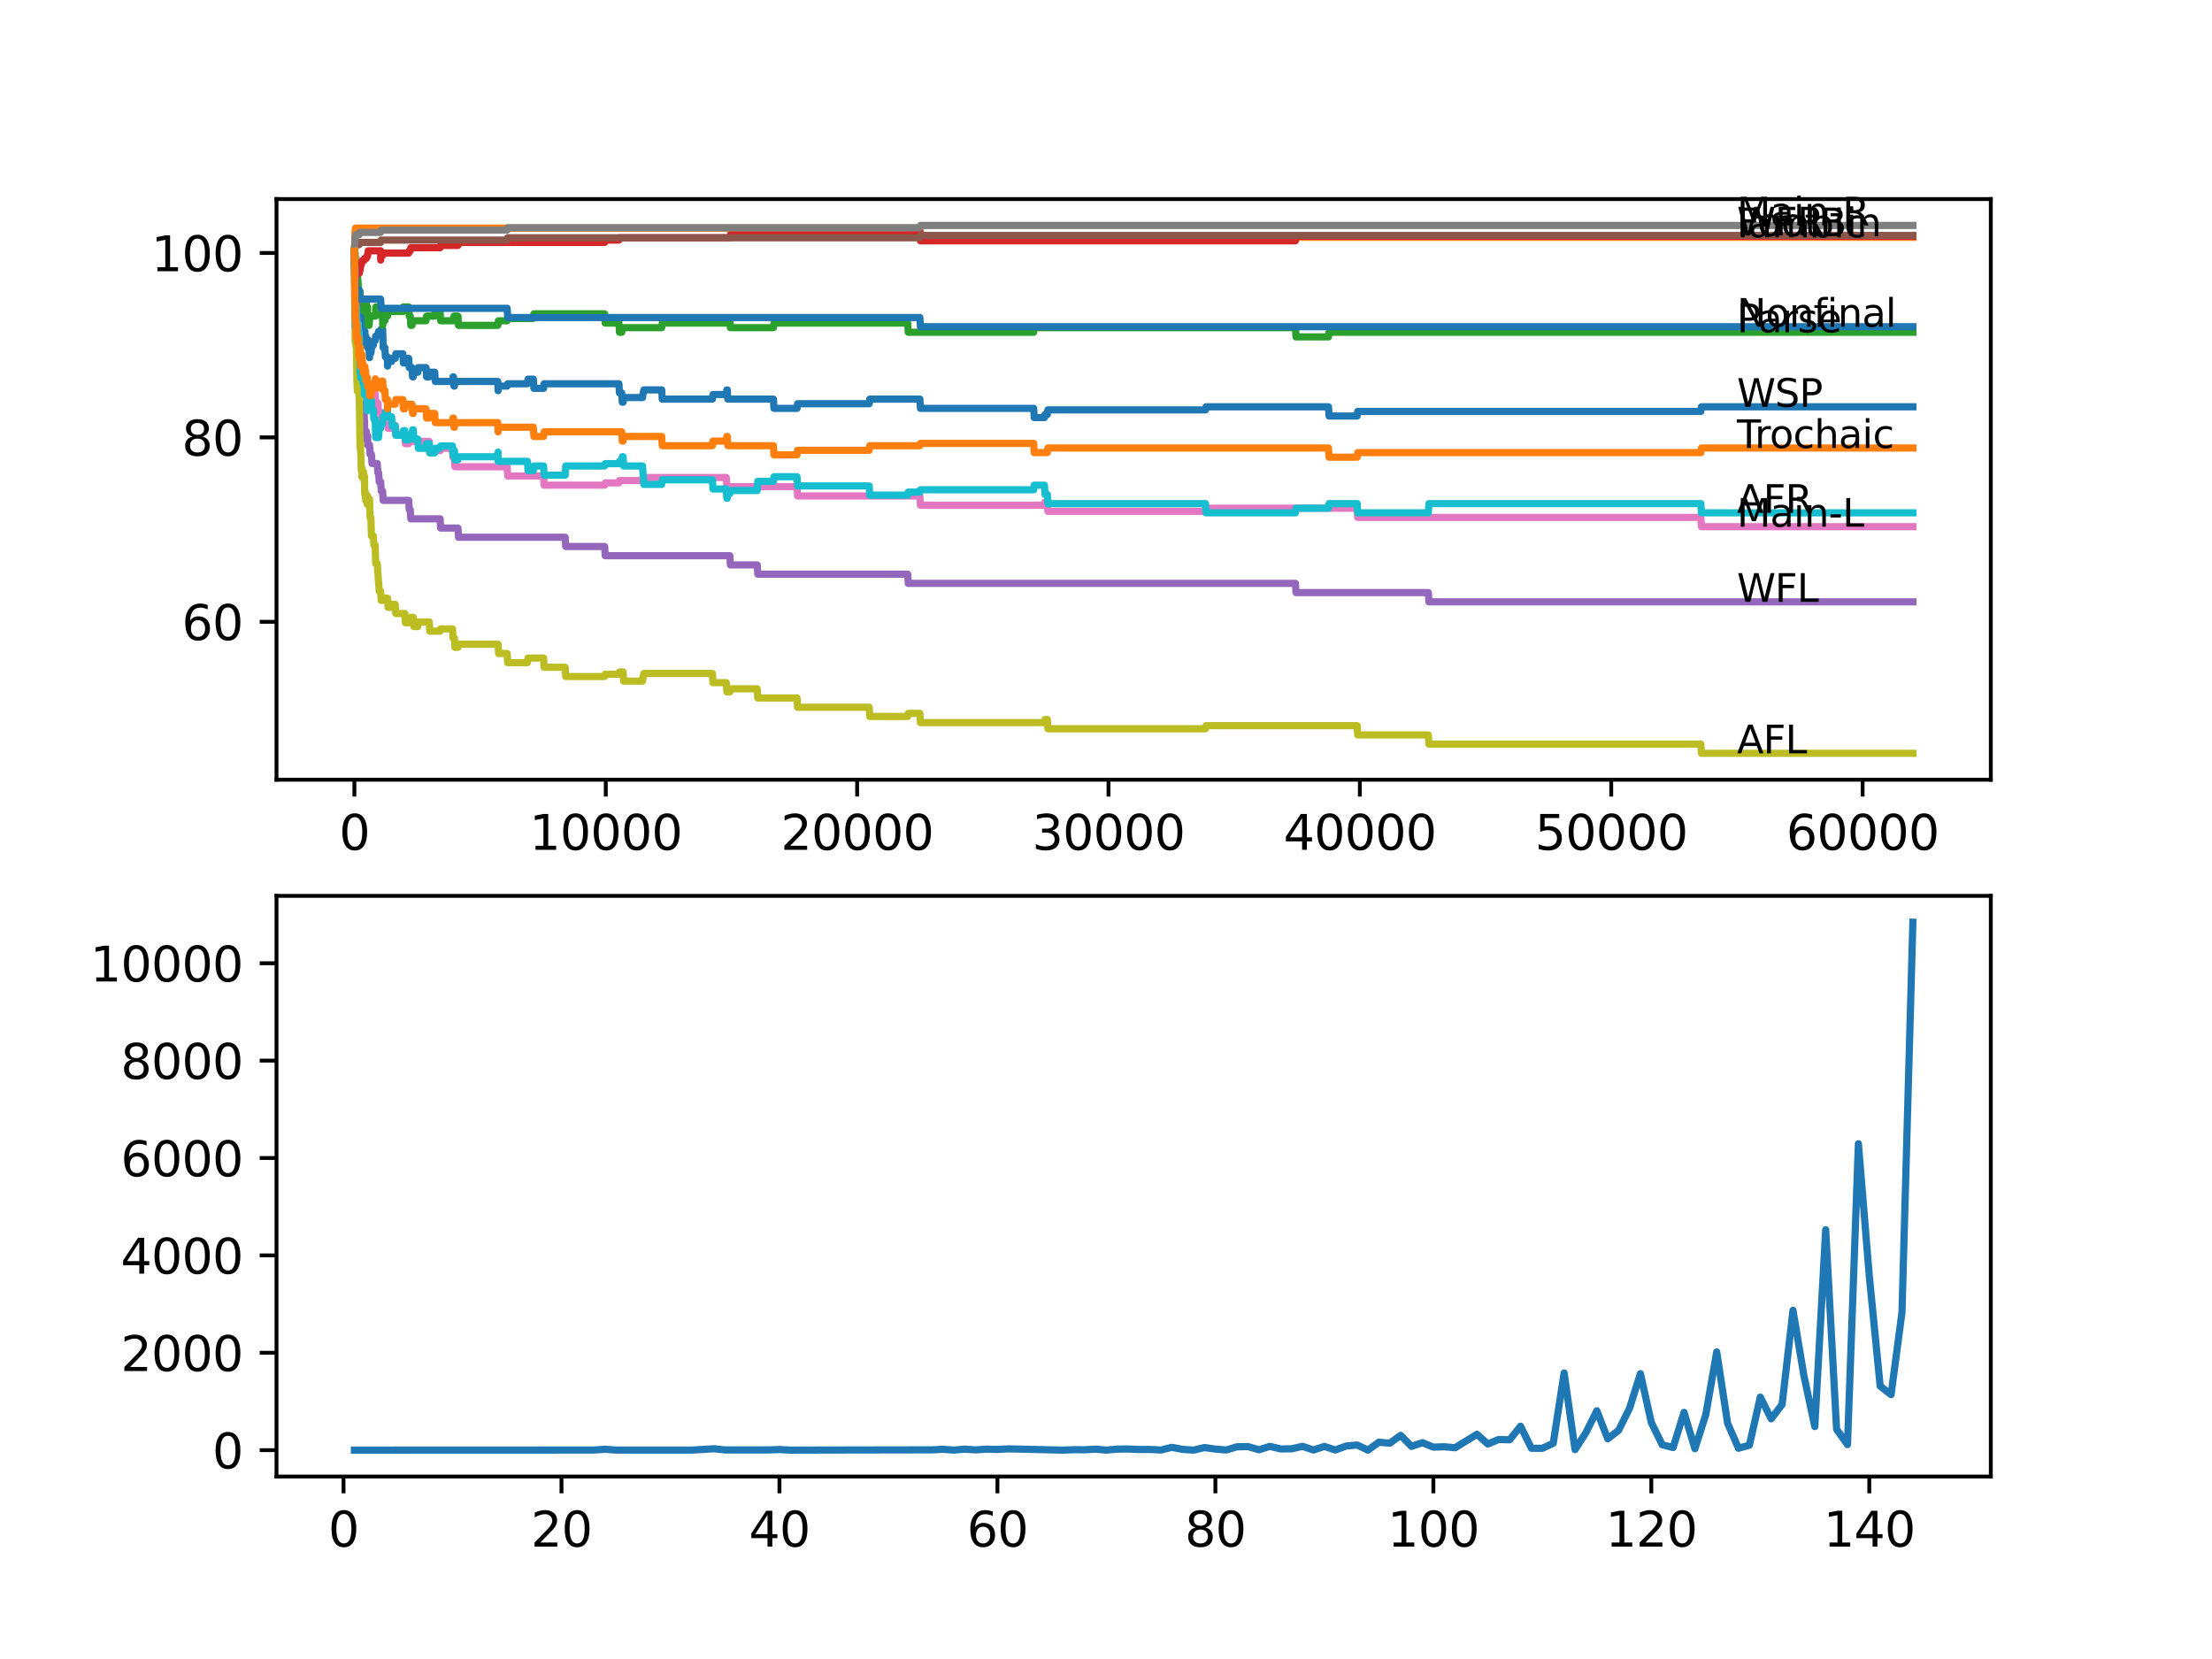 <?xml version="1.0" encoding="utf-8" standalone="no"?>
<!DOCTYPE svg PUBLIC "-//W3C//DTD SVG 1.1//EN"
  "http://www.w3.org/Graphics/SVG/1.1/DTD/svg11.dtd">
<svg xmlns:xlink="http://www.w3.org/1999/xlink" width="460.8pt" height="345.6pt" viewBox="0 0 460.8 345.6" xmlns="http://www.w3.org/2000/svg" version="1.1">
 <defs>
  <style type="text/css">*{stroke-linejoin: round; stroke-linecap: butt}</style>
 </defs>
 <g id="figure_1">
  <g id="patch_1">
   <path d="M 0 345.6 
L 460.8 345.6 
L 460.8 0 
L 0 0 
z
" style="fill: #ffffff"/>
  </g>
  <g id="axes_1">
   <g id="patch_2">
    <path d="M 57.6 162.432 
L 414.72 162.432 
L 414.72 41.472 
L 57.6 41.472 
z
" style="fill: #ffffff"/>
   </g>
   <g id="matplotlib.axis_1">
    <g id="xtick_1">
     <g id="line2d_1">
      <defs>
       <path id="md3803e19c6" d="M 0 0 
L 0 3.5 
" style="stroke: #000000; stroke-width: 0.8"/>
      </defs>
      <g>
       <use xlink:href="#md3803e19c6" x="73.827" y="162.432" style="stroke: #000000; stroke-width: 0.8"/>
      </g>
     </g>
     <g id="text_1">
      <!-- 0 -->
      <g transform="translate(70.646 177.03)scale(0.1 -0.1)">
       <defs>
        <path id="DejaVuSans-30" d="M 2034 4250 
Q 1547 4250 1301 3770 
Q 1056 3291 1056 2328 
Q 1056 1369 1301 889 
Q 1547 409 2034 409 
Q 2525 409 2770 889 
Q 3016 1369 3016 2328 
Q 3016 3291 2770 3770 
Q 2525 4250 2034 4250 
z
M 2034 4750 
Q 2819 4750 3233 4129 
Q 3647 3509 3647 2328 
Q 3647 1150 3233 529 
Q 2819 -91 2034 -91 
Q 1250 -91 836 529 
Q 422 1150 422 2328 
Q 422 3509 836 4129 
Q 1250 4750 2034 4750 
z
" transform="scale(0.016)"/>
       </defs>
       <use xlink:href="#DejaVuSans-30"/>
      </g>
     </g>
    </g>
    <g id="xtick_2">
     <g id="line2d_2">
      <g>
       <use xlink:href="#md3803e19c6" x="126.192" y="162.432" style="stroke: #000000; stroke-width: 0.8"/>
      </g>
     </g>
     <g id="text_2">
      <!-- 10000 -->
      <g transform="translate(110.286 177.03)scale(0.1 -0.1)">
       <defs>
        <path id="DejaVuSans-31" d="M 794 531 
L 1825 531 
L 1825 4091 
L 703 3866 
L 703 4441 
L 1819 4666 
L 2450 4666 
L 2450 531 
L 3481 531 
L 3481 0 
L 794 0 
L 794 531 
z
" transform="scale(0.016)"/>
       </defs>
       <use xlink:href="#DejaVuSans-31"/>
       <use xlink:href="#DejaVuSans-30" x="63.623"/>
       <use xlink:href="#DejaVuSans-30" x="127.246"/>
       <use xlink:href="#DejaVuSans-30" x="190.869"/>
       <use xlink:href="#DejaVuSans-30" x="254.492"/>
      </g>
     </g>
    </g>
    <g id="xtick_3">
     <g id="line2d_3">
      <g>
       <use xlink:href="#md3803e19c6" x="178.556" y="162.432" style="stroke: #000000; stroke-width: 0.8"/>
      </g>
     </g>
     <g id="text_3">
      <!-- 20000 -->
      <g transform="translate(162.65 177.03)scale(0.1 -0.1)">
       <defs>
        <path id="DejaVuSans-32" d="M 1228 531 
L 3431 531 
L 3431 0 
L 469 0 
L 469 531 
Q 828 903 1448 1529 
Q 2069 2156 2228 2338 
Q 2531 2678 2651 2914 
Q 2772 3150 2772 3378 
Q 2772 3750 2511 3984 
Q 2250 4219 1831 4219 
Q 1534 4219 1204 4116 
Q 875 4013 500 3803 
L 500 4441 
Q 881 4594 1212 4672 
Q 1544 4750 1819 4750 
Q 2544 4750 2975 4387 
Q 3406 4025 3406 3419 
Q 3406 3131 3298 2873 
Q 3191 2616 2906 2266 
Q 2828 2175 2409 1742 
Q 1991 1309 1228 531 
z
" transform="scale(0.016)"/>
       </defs>
       <use xlink:href="#DejaVuSans-32"/>
       <use xlink:href="#DejaVuSans-30" x="63.623"/>
       <use xlink:href="#DejaVuSans-30" x="127.246"/>
       <use xlink:href="#DejaVuSans-30" x="190.869"/>
       <use xlink:href="#DejaVuSans-30" x="254.492"/>
      </g>
     </g>
    </g>
    <g id="xtick_4">
     <g id="line2d_4">
      <g>
       <use xlink:href="#md3803e19c6" x="230.921" y="162.432" style="stroke: #000000; stroke-width: 0.8"/>
      </g>
     </g>
     <g id="text_4">
      <!-- 30000 -->
      <g transform="translate(215.015 177.03)scale(0.1 -0.1)">
       <defs>
        <path id="DejaVuSans-33" d="M 2597 2516 
Q 3050 2419 3304 2112 
Q 3559 1806 3559 1356 
Q 3559 666 3084 287 
Q 2609 -91 1734 -91 
Q 1441 -91 1130 -33 
Q 819 25 488 141 
L 488 750 
Q 750 597 1062 519 
Q 1375 441 1716 441 
Q 2309 441 2620 675 
Q 2931 909 2931 1356 
Q 2931 1769 2642 2001 
Q 2353 2234 1838 2234 
L 1294 2234 
L 1294 2753 
L 1863 2753 
Q 2328 2753 2575 2939 
Q 2822 3125 2822 3475 
Q 2822 3834 2567 4026 
Q 2313 4219 1838 4219 
Q 1578 4219 1281 4162 
Q 984 4106 628 3988 
L 628 4550 
Q 988 4650 1302 4700 
Q 1616 4750 1894 4750 
Q 2613 4750 3031 4423 
Q 3450 4097 3450 3541 
Q 3450 3153 3228 2886 
Q 3006 2619 2597 2516 
z
" transform="scale(0.016)"/>
       </defs>
       <use xlink:href="#DejaVuSans-33"/>
       <use xlink:href="#DejaVuSans-30" x="63.623"/>
       <use xlink:href="#DejaVuSans-30" x="127.246"/>
       <use xlink:href="#DejaVuSans-30" x="190.869"/>
       <use xlink:href="#DejaVuSans-30" x="254.492"/>
      </g>
     </g>
    </g>
    <g id="xtick_5">
     <g id="line2d_5">
      <g>
       <use xlink:href="#md3803e19c6" x="283.285" y="162.432" style="stroke: #000000; stroke-width: 0.8"/>
      </g>
     </g>
     <g id="text_5">
      <!-- 40000 -->
      <g transform="translate(267.379 177.03)scale(0.1 -0.1)">
       <defs>
        <path id="DejaVuSans-34" d="M 2419 4116 
L 825 1625 
L 2419 1625 
L 2419 4116 
z
M 2253 4666 
L 3047 4666 
L 3047 1625 
L 3713 1625 
L 3713 1100 
L 3047 1100 
L 3047 0 
L 2419 0 
L 2419 1100 
L 313 1100 
L 313 1709 
L 2253 4666 
z
" transform="scale(0.016)"/>
       </defs>
       <use xlink:href="#DejaVuSans-34"/>
       <use xlink:href="#DejaVuSans-30" x="63.623"/>
       <use xlink:href="#DejaVuSans-30" x="127.246"/>
       <use xlink:href="#DejaVuSans-30" x="190.869"/>
       <use xlink:href="#DejaVuSans-30" x="254.492"/>
      </g>
     </g>
    </g>
    <g id="xtick_6">
     <g id="line2d_6">
      <g>
       <use xlink:href="#md3803e19c6" x="335.65" y="162.432" style="stroke: #000000; stroke-width: 0.8"/>
      </g>
     </g>
     <g id="text_6">
      <!-- 50000 -->
      <g transform="translate(319.744 177.03)scale(0.1 -0.1)">
       <defs>
        <path id="DejaVuSans-35" d="M 691 4666 
L 3169 4666 
L 3169 4134 
L 1269 4134 
L 1269 2991 
Q 1406 3038 1543 3061 
Q 1681 3084 1819 3084 
Q 2600 3084 3056 2656 
Q 3513 2228 3513 1497 
Q 3513 744 3044 326 
Q 2575 -91 1722 -91 
Q 1428 -91 1123 -41 
Q 819 9 494 109 
L 494 744 
Q 775 591 1075 516 
Q 1375 441 1709 441 
Q 2250 441 2565 725 
Q 2881 1009 2881 1497 
Q 2881 1984 2565 2268 
Q 2250 2553 1709 2553 
Q 1456 2553 1204 2497 
Q 953 2441 691 2322 
L 691 4666 
z
" transform="scale(0.016)"/>
       </defs>
       <use xlink:href="#DejaVuSans-35"/>
       <use xlink:href="#DejaVuSans-30" x="63.623"/>
       <use xlink:href="#DejaVuSans-30" x="127.246"/>
       <use xlink:href="#DejaVuSans-30" x="190.869"/>
       <use xlink:href="#DejaVuSans-30" x="254.492"/>
      </g>
     </g>
    </g>
    <g id="xtick_7">
     <g id="line2d_7">
      <g>
       <use xlink:href="#md3803e19c6" x="388.014" y="162.432" style="stroke: #000000; stroke-width: 0.8"/>
      </g>
     </g>
     <g id="text_7">
      <!-- 60000 -->
      <g transform="translate(372.108 177.03)scale(0.1 -0.1)">
       <defs>
        <path id="DejaVuSans-36" d="M 2113 2584 
Q 1688 2584 1439 2293 
Q 1191 2003 1191 1497 
Q 1191 994 1439 701 
Q 1688 409 2113 409 
Q 2538 409 2786 701 
Q 3034 994 3034 1497 
Q 3034 2003 2786 2293 
Q 2538 2584 2113 2584 
z
M 3366 4563 
L 3366 3988 
Q 3128 4100 2886 4159 
Q 2644 4219 2406 4219 
Q 1781 4219 1451 3797 
Q 1122 3375 1075 2522 
Q 1259 2794 1537 2939 
Q 1816 3084 2150 3084 
Q 2853 3084 3261 2657 
Q 3669 2231 3669 1497 
Q 3669 778 3244 343 
Q 2819 -91 2113 -91 
Q 1303 -91 875 529 
Q 447 1150 447 2328 
Q 447 3434 972 4092 
Q 1497 4750 2381 4750 
Q 2619 4750 2861 4703 
Q 3103 4656 3366 4563 
z
" transform="scale(0.016)"/>
       </defs>
       <use xlink:href="#DejaVuSans-36"/>
       <use xlink:href="#DejaVuSans-30" x="63.623"/>
       <use xlink:href="#DejaVuSans-30" x="127.246"/>
       <use xlink:href="#DejaVuSans-30" x="190.869"/>
       <use xlink:href="#DejaVuSans-30" x="254.492"/>
      </g>
     </g>
    </g>
   </g>
   <g id="matplotlib.axis_2">
    <g id="ytick_1">
     <g id="line2d_8">
      <defs>
       <path id="mfb1adb3d17" d="M 0 0 
L -3.5 0 
" style="stroke: #000000; stroke-width: 0.8"/>
      </defs>
      <g>
       <use xlink:href="#mfb1adb3d17" x="57.6" y="129.531" style="stroke: #000000; stroke-width: 0.8"/>
      </g>
     </g>
     <g id="text_8">
      <!-- 60 -->
      <g transform="translate(37.875 133.33)scale(0.1 -0.1)">
       <use xlink:href="#DejaVuSans-36"/>
       <use xlink:href="#DejaVuSans-30" x="63.623"/>
      </g>
     </g>
    </g>
    <g id="ytick_2">
     <g id="line2d_9">
      <g>
       <use xlink:href="#mfb1adb3d17" x="57.6" y="91.116" style="stroke: #000000; stroke-width: 0.8"/>
      </g>
     </g>
     <g id="text_9">
      <!-- 80 -->
      <g transform="translate(37.875 94.915)scale(0.1 -0.1)">
       <defs>
        <path id="DejaVuSans-38" d="M 2034 2216 
Q 1584 2216 1326 1975 
Q 1069 1734 1069 1313 
Q 1069 891 1326 650 
Q 1584 409 2034 409 
Q 2484 409 2743 651 
Q 3003 894 3003 1313 
Q 3003 1734 2745 1975 
Q 2488 2216 2034 2216 
z
M 1403 2484 
Q 997 2584 770 2862 
Q 544 3141 544 3541 
Q 544 4100 942 4425 
Q 1341 4750 2034 4750 
Q 2731 4750 3128 4425 
Q 3525 4100 3525 3541 
Q 3525 3141 3298 2862 
Q 3072 2584 2669 2484 
Q 3125 2378 3379 2068 
Q 3634 1759 3634 1313 
Q 3634 634 3220 271 
Q 2806 -91 2034 -91 
Q 1263 -91 848 271 
Q 434 634 434 1313 
Q 434 1759 690 2068 
Q 947 2378 1403 2484 
z
M 1172 3481 
Q 1172 3119 1398 2916 
Q 1625 2713 2034 2713 
Q 2441 2713 2670 2916 
Q 2900 3119 2900 3481 
Q 2900 3844 2670 4047 
Q 2441 4250 2034 4250 
Q 1625 4250 1398 4047 
Q 1172 3844 1172 3481 
z
" transform="scale(0.016)"/>
       </defs>
       <use xlink:href="#DejaVuSans-38"/>
       <use xlink:href="#DejaVuSans-30" x="63.623"/>
      </g>
     </g>
    </g>
    <g id="ytick_3">
     <g id="line2d_10">
      <g>
       <use xlink:href="#mfb1adb3d17" x="57.6" y="52.7" style="stroke: #000000; stroke-width: 0.8"/>
      </g>
     </g>
     <g id="text_10">
      <!-- 100 -->
      <g transform="translate(31.512 56.5)scale(0.1 -0.1)">
       <use xlink:href="#DejaVuSans-31"/>
       <use xlink:href="#DejaVuSans-30" x="63.623"/>
       <use xlink:href="#DejaVuSans-30" x="127.246"/>
      </g>
     </g>
    </g>
   </g>
   <g id="line2d_11">
    <path d="M 73.833 52.316 
L 73.964 59.775 
L 74 57.214 
L 74.074 59.135 
L 74.126 59.135 
L 74.225 61.056 
L 74.236 60.095 
L 74.257 59.135 
L 74.262 61.056 
L 74.335 60.095 
L 74.346 62.016 
L 74.445 60.736 
L 74.608 60.736 
L 74.728 64.577 
L 74.733 64.577 
L 74.833 67.778 
L 74.849 66.818 
L 74.927 66.818 
L 75.048 64.897 
L 75.074 64.897 
L 75.11 68.739 
L 75.189 66.818 
L 75.362 66.818 
L 75.393 66.178 
L 75.398 68.099 
L 75.461 68.099 
L 75.503 68.099 
L 75.582 67.458 
L 75.587 69.379 
L 75.603 69.379 
L 75.723 69.379 
L 75.838 68.419 
L 75.912 70.339 
L 75.948 69.699 
L 75.969 69.699 
L 76.022 69.059 
L 76.027 70.98 
L 76.074 70.019 
L 76.173 70.019 
L 76.179 71.94 
L 76.283 71.3 
L 76.42 71.3 
L 76.535 70.66 
L 76.571 70.66 
L 76.687 72.58 
L 76.891 72.58 
L 76.975 74.501 
L 77.001 73.541 
L 77.263 73.541 
L 77.378 72.58 
L 77.399 72.58 
L 77.514 71.94 
L 77.765 71.94 
L 77.881 70.98 
L 78.148 70.98 
L 78.263 70.019 
L 78.729 70.019 
L 78.844 69.059 
L 79.289 69.059 
L 79.404 68.579 
L 79.708 68.579 
L 79.828 72.42 
L 80.169 72.42 
L 80.284 74.341 
L 80.724 74.341 
L 80.729 76.262 
L 80.834 75.301 
L 81.583 75.301 
L 81.698 74.661 
L 82.331 74.661 
L 82.447 73.701 
L 83.923 73.701 
L 84.039 75.622 
L 84.332 75.622 
L 84.447 74.661 
L 85.138 74.661 
L 85.253 76.582 
L 85.829 76.582 
L 85.945 78.503 
L 86.091 78.503 
L 86.206 77.542 
L 87.044 77.542 
L 87.159 76.582 
L 88.751 76.582 
L 88.867 78.503 
L 89.416 78.503 
L 89.532 77.542 
L 90.563 77.542 
L 90.678 79.463 
L 94.255 79.463 
L 94.37 78.503 
L 94.459 78.503 
L 94.574 80.423 
L 94.658 80.423 
L 94.773 79.463 
L 103.701 79.463 
L 103.759 81.384 
L 103.811 80.423 
L 105.644 80.423 
L 105.759 79.943 
L 109.88 79.943 
L 109.996 78.983 
L 111.101 78.983 
L 111.216 80.904 
L 113.237 80.904 
L 113.352 79.943 
L 128.931 79.943 
L 129.046 81.864 
L 129.512 81.864 
L 129.627 83.785 
L 129.795 83.785 
L 129.91 82.824 
L 133.858 82.824 
L 133.973 81.864 
L 134.015 81.864 
L 134.13 81.224 
L 137.843 81.224 
L 137.958 83.145 
L 148.405 83.145 
L 148.52 82.184 
L 151.296 82.184 
L 151.411 81.224 
L 151.5 81.224 
L 151.615 83.145 
L 161.114 83.145 
L 161.229 85.065 
L 166.031 85.065 
L 166.146 84.105 
L 181.07 84.105 
L 181.185 83.145 
L 191.627 83.145 
L 191.742 85.065 
L 215.332 85.065 
L 215.447 86.986 
L 217.578 86.986 
L 217.694 86.346 
L 218.175 86.346 
L 218.291 85.385 
L 251.128 85.385 
L 251.244 84.745 
L 276.75 84.745 
L 276.866 86.666 
L 282.72 86.666 
L 282.835 85.706 
L 354.323 85.706 
L 354.438 84.745 
L 398.487 84.745 
L 398.487 84.745 
" clip-path="url(#p99f636ed37)" style="fill: none; stroke: #1f77b4; stroke-width: 1.5; stroke-linecap: square"/>
   </g>
   <g id="line2d_12">
    <path d="M 73.833 52.7 
L 73.953 48.475 
L 74.068 47.514 
L 191.627 47.514 
L 191.742 49.435 
L 398.487 49.435 
L 398.487 49.435 
" clip-path="url(#p99f636ed37)" style="fill: none; stroke: #ff7f0e; stroke-width: 1.5; stroke-linecap: square"/>
   </g>
   <g id="line2d_13">
    <path d="M 73.833 52.316 
L 73.838 52.316 
L 73.89 51.452 
L 73.859 53.853 
L 73.932 53.373 
L 73.953 53.373 
L 73.969 55.293 
L 73.985 52.732 
L 74.063 54.653 
L 74.068 54.653 
L 74.11 56.574 
L 74.178 55.614 
L 74.257 55.614 
L 74.351 57.534 
L 74.367 56.894 
L 74.456 56.894 
L 74.571 58.815 
L 74.608 58.815 
L 74.707 62.656 
L 74.723 61.696 
L 74.733 61.696 
L 74.807 60.736 
L 74.812 62.656 
L 74.838 62.656 
L 74.885 62.656 
L 74.901 64.577 
L 74.995 62.656 
L 75.027 60.736 
L 75.048 64.577 
L 75.105 62.656 
L 75.252 62.656 
L 75.362 64.577 
L 75.477 63.937 
L 75.582 63.937 
L 75.697 62.977 
L 75.838 62.977 
L 75.953 64.897 
L 76.022 64.897 
L 76.137 63.937 
L 76.173 63.937 
L 76.289 62.977 
L 76.294 62.977 
L 76.409 64.897 
L 76.493 64.897 
L 76.571 63.937 
L 76.577 65.858 
L 76.587 65.858 
L 76.702 67.778 
L 76.891 67.778 
L 77.011 65.858 
L 78.189 65.858 
L 78.305 63.937 
L 79.305 63.937 
L 79.42 65.858 
L 79.708 65.858 
L 79.724 67.778 
L 79.818 66.818 
L 80.169 66.818 
L 80.284 65.858 
L 80.724 65.858 
L 80.839 64.897 
L 83.923 64.897 
L 84.039 63.937 
L 85.138 63.937 
L 85.253 65.858 
L 85.463 65.858 
L 85.578 67.778 
L 85.829 67.778 
L 85.945 66.818 
L 88.751 66.818 
L 88.867 65.858 
L 90.563 65.858 
L 90.678 64.897 
L 91.679 64.897 
L 91.794 66.818 
L 94.459 66.818 
L 94.574 65.858 
L 95.402 65.858 
L 95.517 67.778 
L 103.701 67.778 
L 103.817 66.818 
L 105.644 66.818 
L 105.759 66.338 
L 111.101 66.338 
L 111.216 65.377 
L 125.962 65.377 
L 126.077 67.298 
L 128.931 67.298 
L 129.046 69.219 
L 129.512 69.219 
L 129.627 68.259 
L 137.843 68.259 
L 137.958 67.298 
L 151.5 67.298 
L 151.615 66.338 
L 152.039 66.338 
L 152.154 68.259 
L 161.114 68.259 
L 161.229 67.298 
L 189.087 67.298 
L 189.202 69.219 
L 215.332 69.219 
L 215.447 68.259 
L 269.864 68.259 
L 269.98 70.179 
L 276.75 70.179 
L 276.866 69.219 
L 398.487 69.219 
L 398.487 69.219 
" clip-path="url(#p99f636ed37)" style="fill: none; stroke: #2ca02c; stroke-width: 1.5; stroke-linecap: square"/>
   </g>
   <g id="line2d_14">
    <path d="M 73.833 52.7 
L 73.838 52.7 
L 73.958 56.542 
L 73.969 56.542 
L 74 60.384 
L 74.079 57.822 
L 74.126 57.822 
L 74.241 57.342 
L 74.257 57.342 
L 74.377 56.382 
L 74.456 56.382 
L 74.571 55.902 
L 74.608 55.902 
L 74.728 54.941 
L 74.807 54.941 
L 74.885 56.862 
L 74.917 56.222 
L 75.027 56.222 
L 75.142 55.197 
L 75.252 55.197 
L 75.367 54.717 
L 75.393 54.717 
L 75.508 54.237 
L 75.838 54.237 
L 75.953 53.853 
L 76.294 53.853 
L 76.409 53.373 
L 76.571 53.373 
L 76.692 52.252 
L 79.289 52.252 
L 79.305 54.173 
L 79.399 53.213 
L 79.708 53.213 
L 79.823 52.732 
L 85.138 52.732 
L 85.253 52.252 
L 85.463 52.252 
L 85.578 51.612 
L 91.679 51.612 
L 91.794 51.132 
L 95.402 51.132 
L 95.517 50.492 
L 125.962 50.492 
L 126.077 50.011 
L 128.931 50.011 
L 129.046 49.531 
L 152.039 49.531 
L 152.154 48.891 
L 189.087 48.891 
L 189.202 48.251 
L 191.627 48.251 
L 191.742 50.171 
L 269.864 50.171 
L 269.98 49.211 
L 398.487 49.211 
L 398.487 49.211 
" clip-path="url(#p99f636ed37)" style="fill: none; stroke: #d62728; stroke-width: 1.5; stroke-linecap: square"/>
   </g>
   <g id="line2d_15">
    <path d="M 73.833 52.7 
L 73.838 52.7 
L 73.958 56.542 
L 73.969 56.542 
L 73.979 55.902 
L 74.047 59.743 
L 74.053 59.743 
L 74.068 59.743 
L 74.184 61.664 
L 74.257 61.664 
L 74.377 66.786 
L 74.456 66.786 
L 74.571 68.707 
L 74.608 68.707 
L 74.728 72.548 
L 74.807 72.548 
L 74.932 78.311 
L 75.027 78.311 
L 75.147 82.152 
L 75.241 82.152 
L 75.362 85.994 
L 75.477 85.353 
L 75.838 85.353 
L 75.953 88.555 
L 75.964 88.555 
L 75.969 90.475 
L 76.074 89.835 
L 76.294 89.835 
L 76.409 91.756 
L 76.493 91.756 
L 76.587 90.796 
L 76.592 92.716 
L 76.598 92.716 
L 76.98 92.716 
L 77.095 94.637 
L 77.378 94.637 
L 77.493 96.558 
L 78.598 96.558 
L 78.713 98.479 
L 78.875 98.479 
L 78.991 100.399 
L 79.305 100.399 
L 79.42 102.32 
L 79.708 102.32 
L 79.823 104.241 
L 85.138 104.241 
L 85.253 106.162 
L 85.463 106.162 
L 85.578 108.082 
L 91.679 108.082 
L 91.794 110.003 
L 95.402 110.003 
L 95.517 111.924 
L 117.735 111.924 
L 117.85 113.845 
L 125.962 113.845 
L 126.077 115.765 
L 152.039 115.765 
L 152.154 117.686 
L 157.742 117.686 
L 157.857 119.607 
L 189.087 119.607 
L 189.202 121.528 
L 269.864 121.528 
L 269.98 123.449 
L 297.549 123.449 
L 297.665 125.369 
L 398.487 125.369 
L 398.487 125.369 
" clip-path="url(#p99f636ed37)" style="fill: none; stroke: #9467bd; stroke-width: 1.5; stroke-linecap: square"/>
   </g>
   <g id="line2d_16">
    <path d="M 73.833 52.316 
L 73.838 52.316 
L 73.958 51.452 
L 74.016 51.452 
L 74.131 50.972 
L 74.807 50.972 
L 74.922 50.492 
L 79.289 50.492 
L 79.404 50.011 
L 105.644 50.011 
L 105.759 49.531 
L 191.627 49.531 
L 191.742 49.051 
L 398.487 49.051 
L 398.487 49.051 
" clip-path="url(#p99f636ed37)" style="fill: none; stroke: #8c564b; stroke-width: 1.5; stroke-linecap: square"/>
   </g>
   <g id="line2d_17">
    <path d="M 73.833 54.621 
L 73.838 54.621 
L 73.979 65.986 
L 73.985 65.986 
L 74.105 69.827 
L 74.126 69.827 
L 74.241 69.347 
L 74.257 69.347 
L 74.262 68.867 
L 74.267 70.788 
L 74.362 69.667 
L 74.456 69.667 
L 74.571 69.187 
L 74.608 69.187 
L 74.671 68.227 
L 74.676 70.147 
L 74.707 70.147 
L 74.801 70.147 
L 74.807 69.507 
L 74.838 73.349 
L 74.885 73.349 
L 74.964 73.349 
L 75.042 77.19 
L 75.084 76.806 
L 75.147 76.806 
L 75.262 78.727 
L 75.362 78.727 
L 75.393 80.648 
L 75.472 80.167 
L 75.503 80.167 
L 75.618 79.527 
L 75.723 79.527 
L 75.838 81.448 
L 75.953 81.064 
L 76.063 81.064 
L 76.179 82.984 
L 76.294 82.344 
L 76.409 81.864 
L 76.42 81.864 
L 76.535 81.224 
L 76.571 81.224 
L 76.687 80.744 
L 77.399 80.744 
L 77.514 80.103 
L 77.765 80.103 
L 77.881 82.024 
L 78.148 82.024 
L 78.263 83.945 
L 78.729 83.945 
L 78.844 85.866 
L 79.289 85.866 
L 79.404 87.786 
L 79.708 87.786 
L 79.823 87.306 
L 80.729 87.306 
L 80.844 89.227 
L 81.583 89.227 
L 81.698 88.587 
L 82.331 88.587 
L 82.447 90.507 
L 84.332 90.507 
L 84.447 92.428 
L 85.138 92.428 
L 85.253 91.948 
L 89.416 91.948 
L 89.532 93.869 
L 91.679 93.869 
L 91.794 93.389 
L 94.255 93.389 
L 94.37 95.309 
L 94.658 95.309 
L 94.773 97.23 
L 105.644 97.23 
L 105.759 99.151 
L 113.237 99.151 
L 113.352 101.072 
L 125.962 101.072 
L 126.077 100.591 
L 128.931 100.591 
L 129.046 100.111 
L 134.015 100.111 
L 134.13 99.471 
L 151.296 99.471 
L 151.411 101.392 
L 166.031 101.392 
L 166.146 103.313 
L 191.627 103.313 
L 191.742 105.233 
L 217.578 105.233 
L 217.694 104.593 
L 218.175 104.593 
L 218.291 106.514 
L 251.128 106.514 
L 251.244 105.874 
L 282.72 105.874 
L 282.835 107.794 
L 354.323 107.794 
L 354.438 109.715 
L 398.487 109.715 
L 398.487 109.715 
" clip-path="url(#p99f636ed37)" style="fill: none; stroke: #e377c2; stroke-width: 1.5; stroke-linecap: square"/>
   </g>
   <g id="line2d_18">
    <path d="M 73.833 52.316 
L 73.838 52.316 
L 73.985 49.371 
L 74.016 49.371 
L 74.131 48.891 
L 74.807 48.891 
L 74.922 48.411 
L 79.289 48.411 
L 79.404 47.931 
L 105.644 47.931 
L 105.759 47.45 
L 191.627 47.45 
L 191.742 46.97 
L 398.487 46.97 
L 398.487 46.97 
" clip-path="url(#p99f636ed37)" style="fill: none; stroke: #7f7f7f; stroke-width: 1.5; stroke-linecap: square"/>
   </g>
   <g id="line2d_19">
    <path d="M 73.833 54.621 
L 73.838 54.621 
L 73.99 71.268 
L 74 71.268 
L 74.11 70.147 
L 74.126 72.068 
L 74.22 71.588 
L 74.225 71.588 
L 74.356 79.591 
L 74.362 79.591 
L 74.456 81.512 
L 74.472 81.032 
L 74.608 81.032 
L 74.671 79.111 
L 74.718 81.032 
L 74.801 81.032 
L 74.807 80.391 
L 74.838 84.233 
L 74.87 84.233 
L 75 93.197 
L 75.027 93.197 
L 75.11 92.172 
L 75.116 94.093 
L 75.126 94.093 
L 75.147 94.093 
L 75.252 97.934 
L 75.262 97.454 
L 75.362 97.454 
L 75.393 99.375 
L 75.472 98.895 
L 75.503 98.895 
L 75.618 98.255 
L 75.723 98.255 
L 75.838 100.175 
L 75.938 99.151 
L 75.969 102.992 
L 76.053 102.352 
L 76.063 102.352 
L 76.179 104.273 
L 76.294 104.273 
L 76.409 103.793 
L 76.42 103.793 
L 76.493 103.152 
L 76.498 105.073 
L 76.519 105.073 
L 76.571 105.073 
L 76.692 103.953 
L 76.975 103.953 
L 77.095 107.794 
L 77.263 107.794 
L 77.383 111.636 
L 77.765 111.636 
L 77.881 113.557 
L 78.148 113.557 
L 78.268 117.398 
L 78.598 117.398 
L 78.713 119.319 
L 78.729 119.319 
L 78.844 121.24 
L 78.875 121.24 
L 78.991 123.16 
L 79.289 123.16 
L 79.404 125.081 
L 79.708 125.081 
L 79.823 124.601 
L 80.729 124.601 
L 80.844 126.522 
L 81.583 126.522 
L 81.698 125.881 
L 82.331 125.881 
L 82.447 127.802 
L 84.332 127.802 
L 84.447 129.723 
L 85.138 129.723 
L 85.253 129.243 
L 85.463 129.243 
L 85.578 128.603 
L 86.091 128.603 
L 86.206 130.523 
L 87.044 130.523 
L 87.159 129.563 
L 89.416 129.563 
L 89.532 131.484 
L 91.679 131.484 
L 91.794 131.004 
L 94.255 131.004 
L 94.37 132.924 
L 94.658 132.924 
L 94.773 134.845 
L 95.402 134.845 
L 95.517 134.205 
L 103.759 134.205 
L 103.874 136.126 
L 105.644 136.126 
L 105.759 138.046 
L 109.88 138.046 
L 109.996 137.086 
L 113.237 137.086 
L 113.352 139.007 
L 117.735 139.007 
L 117.85 140.927 
L 125.962 140.927 
L 126.077 140.447 
L 128.931 140.447 
L 129.046 139.967 
L 129.795 139.967 
L 129.91 141.888 
L 133.858 141.888 
L 133.973 140.927 
L 134.015 140.927 
L 134.13 140.287 
L 148.405 140.287 
L 148.52 142.208 
L 151.296 142.208 
L 151.411 144.129 
L 152.039 144.129 
L 152.154 143.488 
L 157.742 143.488 
L 157.857 145.409 
L 166.031 145.409 
L 166.146 147.33 
L 181.07 147.33 
L 181.185 149.251 
L 189.087 149.251 
L 189.202 148.611 
L 191.627 148.611 
L 191.742 150.531 
L 217.578 150.531 
L 217.694 149.891 
L 218.175 149.891 
L 218.291 151.812 
L 251.128 151.812 
L 251.244 151.172 
L 282.72 151.172 
L 282.835 153.092 
L 297.549 153.092 
L 297.665 155.013 
L 354.323 155.013 
L 354.438 156.934 
L 398.487 156.934 
L 398.487 156.934 
" clip-path="url(#p99f636ed37)" style="fill: none; stroke: #bcbd22; stroke-width: 1.5; stroke-linecap: square"/>
   </g>
   <g id="line2d_20">
    <path d="M 73.833 54.621 
L 73.838 54.621 
L 73.974 64.225 
L 73.979 64.225 
L 74 68.067 
L 74.089 65.506 
L 74.11 65.506 
L 74.225 64.065 
L 74.283 69.347 
L 74.341 66.946 
L 74.346 66.946 
L 74.362 70.788 
L 74.456 68.867 
L 74.571 68.387 
L 74.608 68.387 
L 74.65 67.426 
L 74.676 71.268 
L 74.686 71.268 
L 74.707 71.268 
L 74.801 69.347 
L 74.817 70.788 
L 74.833 70.788 
L 74.89 70.147 
L 74.948 73.989 
L 74.964 73.989 
L 75.027 77.83 
L 75.079 75.846 
L 75.11 74.885 
L 75.152 78.727 
L 75.173 78.727 
L 75.241 78.727 
L 75.357 76.326 
L 75.362 76.326 
L 75.393 78.247 
L 75.472 77.766 
L 75.503 77.766 
L 75.582 79.687 
L 75.613 78.727 
L 75.723 78.727 
L 75.838 80.648 
L 75.912 80.263 
L 75.917 82.184 
L 75.927 82.184 
L 75.938 82.184 
L 75.969 78.343 
L 76.053 79.303 
L 76.063 79.303 
L 76.173 81.224 
L 76.179 80.263 
L 76.184 82.184 
L 76.278 82.184 
L 76.294 82.184 
L 76.409 81.704 
L 76.42 81.704 
L 76.54 85.545 
L 76.571 85.545 
L 76.692 84.425 
L 76.891 84.425 
L 76.98 85.385 
L 77.006 83.465 
L 77.263 83.465 
L 77.378 85.385 
L 77.399 83.465 
L 77.488 85.385 
L 77.765 85.385 
L 77.881 87.306 
L 78.148 87.306 
L 78.268 91.148 
L 78.598 91.148 
L 78.713 89.227 
L 78.729 89.227 
L 78.844 91.148 
L 78.875 91.148 
L 78.991 89.227 
L 79.305 89.227 
L 79.42 88.267 
L 79.708 88.267 
L 79.834 86.826 
L 80.169 86.826 
L 80.284 85.866 
L 80.724 85.866 
L 80.729 84.905 
L 80.734 86.826 
L 80.829 86.826 
L 81.583 86.826 
L 81.698 88.747 
L 82.331 88.747 
L 82.447 90.668 
L 83.923 90.668 
L 84.039 89.707 
L 84.332 89.707 
L 84.447 91.628 
L 85.138 91.628 
L 85.253 91.148 
L 85.463 91.148 
L 85.578 90.507 
L 85.829 90.507 
L 85.945 89.547 
L 86.091 89.547 
L 86.206 91.468 
L 87.044 91.468 
L 87.159 93.389 
L 88.751 93.389 
L 88.867 92.428 
L 89.416 92.428 
L 89.532 94.349 
L 90.563 94.349 
L 90.678 93.389 
L 91.679 93.389 
L 91.794 92.908 
L 94.255 92.908 
L 94.37 94.829 
L 94.459 94.829 
L 94.574 93.869 
L 94.658 93.869 
L 94.773 95.79 
L 95.402 95.79 
L 95.517 95.149 
L 103.701 95.149 
L 103.759 94.189 
L 103.764 96.11 
L 103.806 96.11 
L 109.88 96.11 
L 109.996 98.03 
L 111.101 98.03 
L 111.216 97.07 
L 113.237 97.07 
L 113.352 98.991 
L 117.735 98.991 
L 117.85 97.07 
L 125.962 97.07 
L 126.077 96.59 
L 128.931 96.59 
L 129.046 96.11 
L 129.512 96.11 
L 129.627 95.149 
L 129.795 95.149 
L 129.91 97.07 
L 133.858 97.07 
L 133.973 98.991 
L 134.015 98.991 
L 134.13 100.912 
L 137.843 100.912 
L 137.958 99.951 
L 148.405 99.951 
L 148.52 101.872 
L 151.296 101.872 
L 151.411 103.793 
L 151.5 103.793 
L 151.615 102.832 
L 152.039 102.832 
L 152.154 102.192 
L 157.742 102.192 
L 157.857 100.271 
L 161.114 100.271 
L 161.229 99.311 
L 166.031 99.311 
L 166.146 101.232 
L 181.07 101.232 
L 181.185 103.152 
L 189.087 103.152 
L 189.202 102.512 
L 191.627 102.512 
L 191.742 102.032 
L 215.332 102.032 
L 215.447 101.072 
L 217.578 101.072 
L 217.694 102.992 
L 218.175 102.992 
L 218.291 104.913 
L 251.128 104.913 
L 251.244 106.834 
L 269.864 106.834 
L 269.98 105.874 
L 276.75 105.874 
L 276.866 104.913 
L 282.72 104.913 
L 282.835 106.834 
L 297.549 106.834 
L 297.665 104.913 
L 354.323 104.913 
L 354.438 106.834 
L 398.487 106.834 
L 398.487 106.834 
" clip-path="url(#p99f636ed37)" style="fill: none; stroke: #17becf; stroke-width: 1.5; stroke-linecap: square"/>
   </g>
   <g id="line2d_21">
    <path d="M 73.833 54.621 
L 73.838 54.621 
L 73.958 58.463 
L 74.016 58.463 
L 74.131 60.384 
L 74.807 60.384 
L 74.922 62.304 
L 79.289 62.304 
L 79.404 64.225 
L 105.644 64.225 
L 105.759 66.146 
L 191.627 66.146 
L 191.742 68.067 
L 398.487 68.067 
L 398.487 68.067 
" clip-path="url(#p99f636ed37)" style="fill: none; stroke: #1f77b4; stroke-width: 1.5; stroke-linecap: square"/>
   </g>
   <g id="line2d_22">
    <path d="M 73.833 52.316 
L 73.953 66.082 
L 73.974 64.161 
L 73.985 64.161 
L 74 63.201 
L 74.021 67.042 
L 74.079 66.562 
L 74.11 66.562 
L 74.225 70.403 
L 74.335 67.522 
L 74.341 69.443 
L 74.351 69.443 
L 74.466 71.364 
L 74.671 71.364 
L 74.707 70.403 
L 74.739 74.245 
L 74.765 74.245 
L 74.807 74.245 
L 74.901 72.804 
L 74.906 74.725 
L 74.911 74.725 
L 74.927 74.725 
L 75.048 72.42 
L 75.074 72.42 
L 75.11 76.262 
L 75.189 74.341 
L 75.252 74.341 
L 75.367 73.861 
L 75.393 73.861 
L 75.508 75.782 
L 75.582 75.782 
L 75.697 77.702 
L 75.723 77.702 
L 75.838 76.742 
L 75.953 76.358 
L 76.022 76.358 
L 76.063 78.279 
L 76.132 77.318 
L 76.173 77.318 
L 76.179 79.239 
L 76.283 78.599 
L 76.493 78.599 
L 76.608 80.519 
L 76.891 80.519 
L 77.006 82.44 
L 77.263 82.44 
L 77.378 81.48 
L 77.399 81.48 
L 77.514 80.84 
L 77.765 80.84 
L 77.881 79.879 
L 78.148 79.879 
L 78.189 78.919 
L 78.195 80.84 
L 78.252 80.84 
L 78.729 80.84 
L 78.844 79.879 
L 79.289 79.879 
L 79.404 79.399 
L 79.724 79.399 
L 79.839 81.32 
L 80.169 81.32 
L 80.284 83.241 
L 80.724 83.241 
L 80.729 85.161 
L 80.834 84.201 
L 82.331 84.201 
L 82.447 83.241 
L 83.923 83.241 
L 84.039 85.161 
L 84.332 85.161 
L 84.447 84.201 
L 85.829 84.201 
L 85.945 86.122 
L 86.091 86.122 
L 86.206 85.161 
L 88.751 85.161 
L 88.867 87.082 
L 89.416 87.082 
L 89.532 86.122 
L 90.563 86.122 
L 90.678 88.042 
L 94.255 88.042 
L 94.37 87.082 
L 94.459 87.082 
L 94.574 89.003 
L 94.658 89.003 
L 94.773 88.042 
L 103.701 88.042 
L 103.759 89.963 
L 103.811 89.003 
L 111.101 89.003 
L 111.216 90.924 
L 113.237 90.924 
L 113.352 89.963 
L 129.512 89.963 
L 129.627 91.884 
L 129.795 91.884 
L 129.91 90.924 
L 137.843 90.924 
L 137.958 92.844 
L 148.405 92.844 
L 148.52 91.884 
L 151.296 91.884 
L 151.411 90.924 
L 151.5 90.924 
L 151.615 92.844 
L 161.114 92.844 
L 161.229 94.765 
L 166.031 94.765 
L 166.146 93.805 
L 181.07 93.805 
L 181.185 92.844 
L 191.627 92.844 
L 191.742 92.364 
L 215.332 92.364 
L 215.447 94.285 
L 218.175 94.285 
L 218.291 93.325 
L 276.75 93.325 
L 276.866 95.245 
L 282.72 95.245 
L 282.835 94.285 
L 354.323 94.285 
L 354.438 93.325 
L 398.487 93.325 
L 398.487 93.325 
" clip-path="url(#p99f636ed37)" style="fill: none; stroke: #ff7f0e; stroke-width: 1.5; stroke-linecap: square"/>
   </g>
   <g id="patch_3">
    <path d="M 57.6 162.432 
L 57.6 41.472 
" style="fill: none; stroke: #000000; stroke-width: 0.8; stroke-linejoin: miter; stroke-linecap: square"/>
   </g>
   <g id="patch_4">
    <path d="M 414.72 162.432 
L 414.72 41.472 
" style="fill: none; stroke: #000000; stroke-width: 0.8; stroke-linejoin: miter; stroke-linecap: square"/>
   </g>
   <g id="patch_5">
    <path d="M 57.6 162.432 
L 414.72 162.432 
" style="fill: none; stroke: #000000; stroke-width: 0.8; stroke-linejoin: miter; stroke-linecap: square"/>
   </g>
   <g id="patch_6">
    <path d="M 57.6 41.472 
L 414.72 41.472 
" style="fill: none; stroke: #000000; stroke-width: 0.8; stroke-linejoin: miter; stroke-linecap: square"/>
   </g>
   <g id="text_11">
    <!-- WSP -->
    <g transform="translate(361.832 84.745)scale(0.08 -0.08)">
     <defs>
      <path id="DejaVuSans-57" d="M 213 4666 
L 850 4666 
L 1831 722 
L 2809 4666 
L 3519 4666 
L 4500 722 
L 5478 4666 
L 6119 4666 
L 4947 0 
L 4153 0 
L 3169 4050 
L 2175 0 
L 1381 0 
L 213 4666 
z
" transform="scale(0.016)"/>
      <path id="DejaVuSans-53" d="M 3425 4513 
L 3425 3897 
Q 3066 4069 2747 4153 
Q 2428 4238 2131 4238 
Q 1616 4238 1336 4038 
Q 1056 3838 1056 3469 
Q 1056 3159 1242 3001 
Q 1428 2844 1947 2747 
L 2328 2669 
Q 3034 2534 3370 2195 
Q 3706 1856 3706 1288 
Q 3706 609 3251 259 
Q 2797 -91 1919 -91 
Q 1588 -91 1214 -16 
Q 841 59 441 206 
L 441 856 
Q 825 641 1194 531 
Q 1563 422 1919 422 
Q 2459 422 2753 634 
Q 3047 847 3047 1241 
Q 3047 1584 2836 1778 
Q 2625 1972 2144 2069 
L 1759 2144 
Q 1053 2284 737 2584 
Q 422 2884 422 3419 
Q 422 4038 858 4394 
Q 1294 4750 2059 4750 
Q 2388 4750 2728 4690 
Q 3069 4631 3425 4513 
z
" transform="scale(0.016)"/>
      <path id="DejaVuSans-50" d="M 1259 4147 
L 1259 2394 
L 2053 2394 
Q 2494 2394 2734 2622 
Q 2975 2850 2975 3272 
Q 2975 3691 2734 3919 
Q 2494 4147 2053 4147 
L 1259 4147 
z
M 628 4666 
L 2053 4666 
Q 2838 4666 3239 4311 
Q 3641 3956 3641 3272 
Q 3641 2581 3239 2228 
Q 2838 1875 2053 1875 
L 1259 1875 
L 1259 0 
L 628 0 
L 628 4666 
z
" transform="scale(0.016)"/>
     </defs>
     <use xlink:href="#DejaVuSans-57"/>
     <use xlink:href="#DejaVuSans-53" x="98.877"/>
     <use xlink:href="#DejaVuSans-50" x="162.354"/>
    </g>
   </g>
   <g id="text_12">
    <!-- Iambic -->
    <g transform="translate(361.832 49.435)scale(0.08 -0.08)">
     <defs>
      <path id="DejaVuSans-49" d="M 628 4666 
L 1259 4666 
L 1259 0 
L 628 0 
L 628 4666 
z
" transform="scale(0.016)"/>
      <path id="DejaVuSans-61" d="M 2194 1759 
Q 1497 1759 1228 1600 
Q 959 1441 959 1056 
Q 959 750 1161 570 
Q 1363 391 1709 391 
Q 2188 391 2477 730 
Q 2766 1069 2766 1631 
L 2766 1759 
L 2194 1759 
z
M 3341 1997 
L 3341 0 
L 2766 0 
L 2766 531 
Q 2569 213 2275 61 
Q 1981 -91 1556 -91 
Q 1019 -91 701 211 
Q 384 513 384 1019 
Q 384 1609 779 1909 
Q 1175 2209 1959 2209 
L 2766 2209 
L 2766 2266 
Q 2766 2663 2505 2880 
Q 2244 3097 1772 3097 
Q 1472 3097 1187 3025 
Q 903 2953 641 2809 
L 641 3341 
Q 956 3463 1253 3523 
Q 1550 3584 1831 3584 
Q 2591 3584 2966 3190 
Q 3341 2797 3341 1997 
z
" transform="scale(0.016)"/>
      <path id="DejaVuSans-6d" d="M 3328 2828 
Q 3544 3216 3844 3400 
Q 4144 3584 4550 3584 
Q 5097 3584 5394 3201 
Q 5691 2819 5691 2113 
L 5691 0 
L 5113 0 
L 5113 2094 
Q 5113 2597 4934 2840 
Q 4756 3084 4391 3084 
Q 3944 3084 3684 2787 
Q 3425 2491 3425 1978 
L 3425 0 
L 2847 0 
L 2847 2094 
Q 2847 2600 2669 2842 
Q 2491 3084 2119 3084 
Q 1678 3084 1418 2786 
Q 1159 2488 1159 1978 
L 1159 0 
L 581 0 
L 581 3500 
L 1159 3500 
L 1159 2956 
Q 1356 3278 1631 3431 
Q 1906 3584 2284 3584 
Q 2666 3584 2933 3390 
Q 3200 3197 3328 2828 
z
" transform="scale(0.016)"/>
      <path id="DejaVuSans-62" d="M 3116 1747 
Q 3116 2381 2855 2742 
Q 2594 3103 2138 3103 
Q 1681 3103 1420 2742 
Q 1159 2381 1159 1747 
Q 1159 1113 1420 752 
Q 1681 391 2138 391 
Q 2594 391 2855 752 
Q 3116 1113 3116 1747 
z
M 1159 2969 
Q 1341 3281 1617 3432 
Q 1894 3584 2278 3584 
Q 2916 3584 3314 3078 
Q 3713 2572 3713 1747 
Q 3713 922 3314 415 
Q 2916 -91 2278 -91 
Q 1894 -91 1617 61 
Q 1341 213 1159 525 
L 1159 0 
L 581 0 
L 581 4863 
L 1159 4863 
L 1159 2969 
z
" transform="scale(0.016)"/>
      <path id="DejaVuSans-69" d="M 603 3500 
L 1178 3500 
L 1178 0 
L 603 0 
L 603 3500 
z
M 603 4863 
L 1178 4863 
L 1178 4134 
L 603 4134 
L 603 4863 
z
" transform="scale(0.016)"/>
      <path id="DejaVuSans-63" d="M 3122 3366 
L 3122 2828 
Q 2878 2963 2633 3030 
Q 2388 3097 2138 3097 
Q 1578 3097 1268 2742 
Q 959 2388 959 1747 
Q 959 1106 1268 751 
Q 1578 397 2138 397 
Q 2388 397 2633 464 
Q 2878 531 3122 666 
L 3122 134 
Q 2881 22 2623 -34 
Q 2366 -91 2075 -91 
Q 1284 -91 818 406 
Q 353 903 353 1747 
Q 353 2603 823 3093 
Q 1294 3584 2113 3584 
Q 2378 3584 2631 3529 
Q 2884 3475 3122 3366 
z
" transform="scale(0.016)"/>
     </defs>
     <use xlink:href="#DejaVuSans-49"/>
     <use xlink:href="#DejaVuSans-61" x="29.492"/>
     <use xlink:href="#DejaVuSans-6d" x="90.771"/>
     <use xlink:href="#DejaVuSans-62" x="188.184"/>
     <use xlink:href="#DejaVuSans-69" x="251.66"/>
     <use xlink:href="#DejaVuSans-63" x="279.443"/>
    </g>
   </g>
   <g id="text_13">
    <!-- Parse -->
    <g transform="translate(361.832 69.219)scale(0.08 -0.08)">
     <defs>
      <path id="DejaVuSans-72" d="M 2631 2963 
Q 2534 3019 2420 3045 
Q 2306 3072 2169 3072 
Q 1681 3072 1420 2755 
Q 1159 2438 1159 1844 
L 1159 0 
L 581 0 
L 581 3500 
L 1159 3500 
L 1159 2956 
Q 1341 3275 1631 3429 
Q 1922 3584 2338 3584 
Q 2397 3584 2469 3576 
Q 2541 3569 2628 3553 
L 2631 2963 
z
" transform="scale(0.016)"/>
      <path id="DejaVuSans-73" d="M 2834 3397 
L 2834 2853 
Q 2591 2978 2328 3040 
Q 2066 3103 1784 3103 
Q 1356 3103 1142 2972 
Q 928 2841 928 2578 
Q 928 2378 1081 2264 
Q 1234 2150 1697 2047 
L 1894 2003 
Q 2506 1872 2764 1633 
Q 3022 1394 3022 966 
Q 3022 478 2636 193 
Q 2250 -91 1575 -91 
Q 1294 -91 989 -36 
Q 684 19 347 128 
L 347 722 
Q 666 556 975 473 
Q 1284 391 1588 391 
Q 1994 391 2212 530 
Q 2431 669 2431 922 
Q 2431 1156 2273 1281 
Q 2116 1406 1581 1522 
L 1381 1569 
Q 847 1681 609 1914 
Q 372 2147 372 2553 
Q 372 3047 722 3315 
Q 1072 3584 1716 3584 
Q 2034 3584 2315 3537 
Q 2597 3491 2834 3397 
z
" transform="scale(0.016)"/>
      <path id="DejaVuSans-65" d="M 3597 1894 
L 3597 1613 
L 953 1613 
Q 991 1019 1311 708 
Q 1631 397 2203 397 
Q 2534 397 2845 478 
Q 3156 559 3463 722 
L 3463 178 
Q 3153 47 2828 -22 
Q 2503 -91 2169 -91 
Q 1331 -91 842 396 
Q 353 884 353 1716 
Q 353 2575 817 3079 
Q 1281 3584 2069 3584 
Q 2775 3584 3186 3129 
Q 3597 2675 3597 1894 
z
M 3022 2063 
Q 3016 2534 2758 2815 
Q 2500 3097 2075 3097 
Q 1594 3097 1305 2825 
Q 1016 2553 972 2059 
L 3022 2063 
z
" transform="scale(0.016)"/>
     </defs>
     <use xlink:href="#DejaVuSans-50"/>
     <use xlink:href="#DejaVuSans-61" x="55.803"/>
     <use xlink:href="#DejaVuSans-72" x="117.082"/>
     <use xlink:href="#DejaVuSans-73" x="158.195"/>
     <use xlink:href="#DejaVuSans-65" x="210.295"/>
    </g>
   </g>
   <g id="text_14">
    <!-- FootBin -->
    <g transform="translate(361.832 49.211)scale(0.08 -0.08)">
     <defs>
      <path id="DejaVuSans-46" d="M 628 4666 
L 3309 4666 
L 3309 4134 
L 1259 4134 
L 1259 2759 
L 3109 2759 
L 3109 2228 
L 1259 2228 
L 1259 0 
L 628 0 
L 628 4666 
z
" transform="scale(0.016)"/>
      <path id="DejaVuSans-6f" d="M 1959 3097 
Q 1497 3097 1228 2736 
Q 959 2375 959 1747 
Q 959 1119 1226 758 
Q 1494 397 1959 397 
Q 2419 397 2687 759 
Q 2956 1122 2956 1747 
Q 2956 2369 2687 2733 
Q 2419 3097 1959 3097 
z
M 1959 3584 
Q 2709 3584 3137 3096 
Q 3566 2609 3566 1747 
Q 3566 888 3137 398 
Q 2709 -91 1959 -91 
Q 1206 -91 779 398 
Q 353 888 353 1747 
Q 353 2609 779 3096 
Q 1206 3584 1959 3584 
z
" transform="scale(0.016)"/>
      <path id="DejaVuSans-74" d="M 1172 4494 
L 1172 3500 
L 2356 3500 
L 2356 3053 
L 1172 3053 
L 1172 1153 
Q 1172 725 1289 603 
Q 1406 481 1766 481 
L 2356 481 
L 2356 0 
L 1766 0 
Q 1100 0 847 248 
Q 594 497 594 1153 
L 594 3053 
L 172 3053 
L 172 3500 
L 594 3500 
L 594 4494 
L 1172 4494 
z
" transform="scale(0.016)"/>
      <path id="DejaVuSans-42" d="M 1259 2228 
L 1259 519 
L 2272 519 
Q 2781 519 3026 730 
Q 3272 941 3272 1375 
Q 3272 1813 3026 2020 
Q 2781 2228 2272 2228 
L 1259 2228 
z
M 1259 4147 
L 1259 2741 
L 2194 2741 
Q 2656 2741 2882 2914 
Q 3109 3088 3109 3444 
Q 3109 3797 2882 3972 
Q 2656 4147 2194 4147 
L 1259 4147 
z
M 628 4666 
L 2241 4666 
Q 2963 4666 3353 4366 
Q 3744 4066 3744 3513 
Q 3744 3084 3544 2831 
Q 3344 2578 2956 2516 
Q 3422 2416 3680 2098 
Q 3938 1781 3938 1306 
Q 3938 681 3513 340 
Q 3088 0 2303 0 
L 628 0 
L 628 4666 
z
" transform="scale(0.016)"/>
      <path id="DejaVuSans-6e" d="M 3513 2113 
L 3513 0 
L 2938 0 
L 2938 2094 
Q 2938 2591 2744 2837 
Q 2550 3084 2163 3084 
Q 1697 3084 1428 2787 
Q 1159 2491 1159 1978 
L 1159 0 
L 581 0 
L 581 3500 
L 1159 3500 
L 1159 2956 
Q 1366 3272 1645 3428 
Q 1925 3584 2291 3584 
Q 2894 3584 3203 3211 
Q 3513 2838 3513 2113 
z
" transform="scale(0.016)"/>
     </defs>
     <use xlink:href="#DejaVuSans-46"/>
     <use xlink:href="#DejaVuSans-6f" x="53.895"/>
     <use xlink:href="#DejaVuSans-6f" x="115.076"/>
     <use xlink:href="#DejaVuSans-74" x="176.258"/>
     <use xlink:href="#DejaVuSans-42" x="215.467"/>
     <use xlink:href="#DejaVuSans-69" x="284.07"/>
     <use xlink:href="#DejaVuSans-6e" x="311.854"/>
    </g>
   </g>
   <g id="text_15">
    <!-- WFL -->
    <g transform="translate(361.832 125.369)scale(0.08 -0.08)">
     <defs>
      <path id="DejaVuSans-4c" d="M 628 4666 
L 1259 4666 
L 1259 531 
L 3531 531 
L 3531 0 
L 628 0 
L 628 4666 
z
" transform="scale(0.016)"/>
     </defs>
     <use xlink:href="#DejaVuSans-57"/>
     <use xlink:href="#DejaVuSans-46" x="98.877"/>
     <use xlink:href="#DejaVuSans-4c" x="156.396"/>
    </g>
   </g>
   <g id="text_16">
    <!-- WFR -->
    <g transform="translate(361.832 49.051)scale(0.08 -0.08)">
     <defs>
      <path id="DejaVuSans-52" d="M 2841 2188 
Q 3044 2119 3236 1894 
Q 3428 1669 3622 1275 
L 4263 0 
L 3584 0 
L 2988 1197 
Q 2756 1666 2539 1819 
Q 2322 1972 1947 1972 
L 1259 1972 
L 1259 0 
L 628 0 
L 628 4666 
L 2053 4666 
Q 2853 4666 3247 4331 
Q 3641 3997 3641 3322 
Q 3641 2881 3436 2590 
Q 3231 2300 2841 2188 
z
M 1259 4147 
L 1259 2491 
L 2053 2491 
Q 2509 2491 2742 2702 
Q 2975 2913 2975 3322 
Q 2975 3731 2742 3939 
Q 2509 4147 2053 4147 
L 1259 4147 
z
" transform="scale(0.016)"/>
     </defs>
     <use xlink:href="#DejaVuSans-57"/>
     <use xlink:href="#DejaVuSans-46" x="98.877"/>
     <use xlink:href="#DejaVuSans-52" x="156.396"/>
    </g>
   </g>
   <g id="text_17">
    <!-- Main-L -->
    <g transform="translate(361.832 109.715)scale(0.08 -0.08)">
     <defs>
      <path id="DejaVuSans-4d" d="M 628 4666 
L 1569 4666 
L 2759 1491 
L 3956 4666 
L 4897 4666 
L 4897 0 
L 4281 0 
L 4281 4097 
L 3078 897 
L 2444 897 
L 1241 4097 
L 1241 0 
L 628 0 
L 628 4666 
z
" transform="scale(0.016)"/>
      <path id="DejaVuSans-2d" d="M 313 2009 
L 1997 2009 
L 1997 1497 
L 313 1497 
L 313 2009 
z
" transform="scale(0.016)"/>
     </defs>
     <use xlink:href="#DejaVuSans-4d"/>
     <use xlink:href="#DejaVuSans-61" x="86.279"/>
     <use xlink:href="#DejaVuSans-69" x="147.559"/>
     <use xlink:href="#DejaVuSans-6e" x="175.342"/>
     <use xlink:href="#DejaVuSans-2d" x="238.721"/>
     <use xlink:href="#DejaVuSans-4c" x="274.805"/>
    </g>
   </g>
   <g id="text_18">
    <!-- Main-R -->
    <g transform="translate(361.832 46.97)scale(0.08 -0.08)">
     <use xlink:href="#DejaVuSans-4d"/>
     <use xlink:href="#DejaVuSans-61" x="86.279"/>
     <use xlink:href="#DejaVuSans-69" x="147.559"/>
     <use xlink:href="#DejaVuSans-6e" x="175.342"/>
     <use xlink:href="#DejaVuSans-2d" x="238.721"/>
     <use xlink:href="#DejaVuSans-52" x="274.805"/>
    </g>
   </g>
   <g id="text_19">
    <!-- AFL -->
    <g transform="translate(361.832 156.934)scale(0.08 -0.08)">
     <defs>
      <path id="DejaVuSans-41" d="M 2188 4044 
L 1331 1722 
L 3047 1722 
L 2188 4044 
z
M 1831 4666 
L 2547 4666 
L 4325 0 
L 3669 0 
L 3244 1197 
L 1141 1197 
L 716 0 
L 50 0 
L 1831 4666 
z
" transform="scale(0.016)"/>
     </defs>
     <use xlink:href="#DejaVuSans-41"/>
     <use xlink:href="#DejaVuSans-46" x="68.408"/>
     <use xlink:href="#DejaVuSans-4c" x="125.928"/>
    </g>
   </g>
   <g id="text_20">
    <!-- AFR -->
    <g transform="translate(361.832 106.834)scale(0.08 -0.08)">
     <use xlink:href="#DejaVuSans-41"/>
     <use xlink:href="#DejaVuSans-46" x="68.408"/>
     <use xlink:href="#DejaVuSans-52" x="125.928"/>
    </g>
   </g>
   <g id="text_21">
    <!-- Nonfinal -->
    <g transform="translate(361.832 68.067)scale(0.08 -0.08)">
     <defs>
      <path id="DejaVuSans-4e" d="M 628 4666 
L 1478 4666 
L 3547 763 
L 3547 4666 
L 4159 4666 
L 4159 0 
L 3309 0 
L 1241 3903 
L 1241 0 
L 628 0 
L 628 4666 
z
" transform="scale(0.016)"/>
      <path id="DejaVuSans-66" d="M 2375 4863 
L 2375 4384 
L 1825 4384 
Q 1516 4384 1395 4259 
Q 1275 4134 1275 3809 
L 1275 3500 
L 2222 3500 
L 2222 3053 
L 1275 3053 
L 1275 0 
L 697 0 
L 697 3053 
L 147 3053 
L 147 3500 
L 697 3500 
L 697 3744 
Q 697 4328 969 4595 
Q 1241 4863 1831 4863 
L 2375 4863 
z
" transform="scale(0.016)"/>
      <path id="DejaVuSans-6c" d="M 603 4863 
L 1178 4863 
L 1178 0 
L 603 0 
L 603 4863 
z
" transform="scale(0.016)"/>
     </defs>
     <use xlink:href="#DejaVuSans-4e"/>
     <use xlink:href="#DejaVuSans-6f" x="74.805"/>
     <use xlink:href="#DejaVuSans-6e" x="135.986"/>
     <use xlink:href="#DejaVuSans-66" x="199.365"/>
     <use xlink:href="#DejaVuSans-69" x="234.57"/>
     <use xlink:href="#DejaVuSans-6e" x="262.354"/>
     <use xlink:href="#DejaVuSans-61" x="325.732"/>
     <use xlink:href="#DejaVuSans-6c" x="387.012"/>
    </g>
   </g>
   <g id="text_22">
    <!-- Trochaic -->
    <g transform="translate(361.832 93.325)scale(0.08 -0.08)">
     <defs>
      <path id="DejaVuSans-54" d="M -19 4666 
L 3928 4666 
L 3928 4134 
L 2272 4134 
L 2272 0 
L 1638 0 
L 1638 4134 
L -19 4134 
L -19 4666 
z
" transform="scale(0.016)"/>
      <path id="DejaVuSans-68" d="M 3513 2113 
L 3513 0 
L 2938 0 
L 2938 2094 
Q 2938 2591 2744 2837 
Q 2550 3084 2163 3084 
Q 1697 3084 1428 2787 
Q 1159 2491 1159 1978 
L 1159 0 
L 581 0 
L 581 4863 
L 1159 4863 
L 1159 2956 
Q 1366 3272 1645 3428 
Q 1925 3584 2291 3584 
Q 2894 3584 3203 3211 
Q 3513 2838 3513 2113 
z
" transform="scale(0.016)"/>
     </defs>
     <use xlink:href="#DejaVuSans-54"/>
     <use xlink:href="#DejaVuSans-72" x="46.334"/>
     <use xlink:href="#DejaVuSans-6f" x="85.197"/>
     <use xlink:href="#DejaVuSans-63" x="146.379"/>
     <use xlink:href="#DejaVuSans-68" x="201.359"/>
     <use xlink:href="#DejaVuSans-61" x="264.738"/>
     <use xlink:href="#DejaVuSans-69" x="326.018"/>
     <use xlink:href="#DejaVuSans-63" x="353.801"/>
    </g>
   </g>
  </g>
  <g id="axes_2">
   <g id="patch_7">
    <path d="M 57.6 307.584 
L 414.72 307.584 
L 414.72 186.624 
L 57.6 186.624 
z
" style="fill: #ffffff"/>
   </g>
   <g id="matplotlib.axis_3">
    <g id="xtick_8">
     <g id="line2d_23">
      <g>
       <use xlink:href="#md3803e19c6" x="71.562" y="307.584" style="stroke: #000000; stroke-width: 0.8"/>
      </g>
     </g>
     <g id="text_23">
      <!-- 0 -->
      <g transform="translate(68.381 322.182)scale(0.1 -0.1)">
       <use xlink:href="#DejaVuSans-30"/>
      </g>
     </g>
    </g>
    <g id="xtick_9">
     <g id="line2d_24">
      <g>
       <use xlink:href="#md3803e19c6" x="116.969" y="307.584" style="stroke: #000000; stroke-width: 0.8"/>
      </g>
     </g>
     <g id="text_24">
      <!-- 20 -->
      <g transform="translate(110.606 322.182)scale(0.1 -0.1)">
       <use xlink:href="#DejaVuSans-32"/>
       <use xlink:href="#DejaVuSans-30" x="63.623"/>
      </g>
     </g>
    </g>
    <g id="xtick_10">
     <g id="line2d_25">
      <g>
       <use xlink:href="#md3803e19c6" x="162.375" y="307.584" style="stroke: #000000; stroke-width: 0.8"/>
      </g>
     </g>
     <g id="text_25">
      <!-- 40 -->
      <g transform="translate(156.012 322.182)scale(0.1 -0.1)">
       <use xlink:href="#DejaVuSans-34"/>
       <use xlink:href="#DejaVuSans-30" x="63.623"/>
      </g>
     </g>
    </g>
    <g id="xtick_11">
     <g id="line2d_26">
      <g>
       <use xlink:href="#md3803e19c6" x="207.781" y="307.584" style="stroke: #000000; stroke-width: 0.8"/>
      </g>
     </g>
     <g id="text_26">
      <!-- 60 -->
      <g transform="translate(201.419 322.182)scale(0.1 -0.1)">
       <use xlink:href="#DejaVuSans-36"/>
       <use xlink:href="#DejaVuSans-30" x="63.623"/>
      </g>
     </g>
    </g>
    <g id="xtick_12">
     <g id="line2d_27">
      <g>
       <use xlink:href="#md3803e19c6" x="253.187" y="307.584" style="stroke: #000000; stroke-width: 0.8"/>
      </g>
     </g>
     <g id="text_27">
      <!-- 80 -->
      <g transform="translate(246.825 322.182)scale(0.1 -0.1)">
       <use xlink:href="#DejaVuSans-38"/>
       <use xlink:href="#DejaVuSans-30" x="63.623"/>
      </g>
     </g>
    </g>
    <g id="xtick_13">
     <g id="line2d_28">
      <g>
       <use xlink:href="#md3803e19c6" x="298.594" y="307.584" style="stroke: #000000; stroke-width: 0.8"/>
      </g>
     </g>
     <g id="text_28">
      <!-- 100 -->
      <g transform="translate(289.05 322.182)scale(0.1 -0.1)">
       <use xlink:href="#DejaVuSans-31"/>
       <use xlink:href="#DejaVuSans-30" x="63.623"/>
       <use xlink:href="#DejaVuSans-30" x="127.246"/>
      </g>
     </g>
    </g>
    <g id="xtick_14">
     <g id="line2d_29">
      <g>
       <use xlink:href="#md3803e19c6" x="344" y="307.584" style="stroke: #000000; stroke-width: 0.8"/>
      </g>
     </g>
     <g id="text_29">
      <!-- 120 -->
      <g transform="translate(334.456 322.182)scale(0.1 -0.1)">
       <use xlink:href="#DejaVuSans-31"/>
       <use xlink:href="#DejaVuSans-32" x="63.623"/>
       <use xlink:href="#DejaVuSans-30" x="127.246"/>
      </g>
     </g>
    </g>
    <g id="xtick_15">
     <g id="line2d_30">
      <g>
       <use xlink:href="#md3803e19c6" x="389.406" y="307.584" style="stroke: #000000; stroke-width: 0.8"/>
      </g>
     </g>
     <g id="text_30">
      <!-- 140 -->
      <g transform="translate(379.862 322.182)scale(0.1 -0.1)">
       <use xlink:href="#DejaVuSans-31"/>
       <use xlink:href="#DejaVuSans-34" x="63.623"/>
       <use xlink:href="#DejaVuSans-30" x="127.246"/>
      </g>
     </g>
    </g>
   </g>
   <g id="matplotlib.axis_4">
    <g id="ytick_4">
     <g id="line2d_31">
      <g>
       <use xlink:href="#mfb1adb3d17" x="57.6" y="302.096" style="stroke: #000000; stroke-width: 0.8"/>
      </g>
     </g>
     <g id="text_31">
      <!-- 0 -->
      <g transform="translate(44.237 305.895)scale(0.1 -0.1)">
       <use xlink:href="#DejaVuSans-30"/>
      </g>
     </g>
    </g>
    <g id="ytick_5">
     <g id="line2d_32">
      <g>
       <use xlink:href="#mfb1adb3d17" x="57.6" y="281.809" style="stroke: #000000; stroke-width: 0.8"/>
      </g>
     </g>
     <g id="text_32">
      <!-- 2000 -->
      <g transform="translate(25.15 285.609)scale(0.1 -0.1)">
       <use xlink:href="#DejaVuSans-32"/>
       <use xlink:href="#DejaVuSans-30" x="63.623"/>
       <use xlink:href="#DejaVuSans-30" x="127.246"/>
       <use xlink:href="#DejaVuSans-30" x="190.869"/>
      </g>
     </g>
    </g>
    <g id="ytick_6">
     <g id="line2d_33">
      <g>
       <use xlink:href="#mfb1adb3d17" x="57.6" y="261.523" style="stroke: #000000; stroke-width: 0.8"/>
      </g>
     </g>
     <g id="text_33">
      <!-- 4000 -->
      <g transform="translate(25.15 265.322)scale(0.1 -0.1)">
       <use xlink:href="#DejaVuSans-34"/>
       <use xlink:href="#DejaVuSans-30" x="63.623"/>
       <use xlink:href="#DejaVuSans-30" x="127.246"/>
       <use xlink:href="#DejaVuSans-30" x="190.869"/>
      </g>
     </g>
    </g>
    <g id="ytick_7">
     <g id="line2d_34">
      <g>
       <use xlink:href="#mfb1adb3d17" x="57.6" y="241.236" style="stroke: #000000; stroke-width: 0.8"/>
      </g>
     </g>
     <g id="text_34">
      <!-- 6000 -->
      <g transform="translate(25.15 245.035)scale(0.1 -0.1)">
       <use xlink:href="#DejaVuSans-36"/>
       <use xlink:href="#DejaVuSans-30" x="63.623"/>
       <use xlink:href="#DejaVuSans-30" x="127.246"/>
       <use xlink:href="#DejaVuSans-30" x="190.869"/>
      </g>
     </g>
    </g>
    <g id="ytick_8">
     <g id="line2d_35">
      <g>
       <use xlink:href="#mfb1adb3d17" x="57.6" y="220.949" style="stroke: #000000; stroke-width: 0.8"/>
      </g>
     </g>
     <g id="text_35">
      <!-- 8000 -->
      <g transform="translate(25.15 224.749)scale(0.1 -0.1)">
       <use xlink:href="#DejaVuSans-38"/>
       <use xlink:href="#DejaVuSans-30" x="63.623"/>
       <use xlink:href="#DejaVuSans-30" x="127.246"/>
       <use xlink:href="#DejaVuSans-30" x="190.869"/>
      </g>
     </g>
    </g>
    <g id="ytick_9">
     <g id="line2d_36">
      <g>
       <use xlink:href="#mfb1adb3d17" x="57.6" y="200.663" style="stroke: #000000; stroke-width: 0.8"/>
      </g>
     </g>
     <g id="text_36">
      <!-- 10000 -->
      <g transform="translate(18.788 204.462)scale(0.1 -0.1)">
       <use xlink:href="#DejaVuSans-31"/>
       <use xlink:href="#DejaVuSans-30" x="63.623"/>
       <use xlink:href="#DejaVuSans-30" x="127.246"/>
       <use xlink:href="#DejaVuSans-30" x="190.869"/>
       <use xlink:href="#DejaVuSans-30" x="254.492"/>
      </g>
     </g>
    </g>
   </g>
   <g id="line2d_37">
    <path d="M 73.833 302.086 
L 123.78 302.066 
L 126.05 301.903 
L 128.32 302.076 
L 139.672 302.076 
L 144.212 302.076 
L 148.753 301.802 
L 151.023 302.045 
L 160.105 302.045 
L 162.375 301.964 
L 164.645 302.086 
L 171.456 302.066 
L 194.159 302.025 
L 196.43 301.913 
L 198.7 302.076 
L 200.97 301.883 
L 203.24 302.035 
L 205.511 301.883 
L 207.781 301.944 
L 210.051 301.822 
L 221.403 302.086 
L 223.673 301.995 
L 225.944 302.015 
L 228.214 301.883 
L 230.484 302.086 
L 232.755 301.873 
L 235.025 301.853 
L 237.295 301.954 
L 239.565 301.944 
L 241.836 302.066 
L 244.106 301.508 
L 246.376 301.934 
L 248.647 302.086 
L 250.917 301.548 
L 253.187 301.873 
L 255.458 302.055 
L 257.728 301.386 
L 259.998 301.356 
L 262.269 302.015 
L 264.539 301.305 
L 266.809 301.842 
L 269.08 301.812 
L 271.35 301.295 
L 273.62 302.066 
L 275.89 301.315 
L 278.161 302.066 
L 280.431 301.234 
L 282.701 301.021 
L 284.972 302.086 
L 287.242 300.443 
L 289.512 300.645 
L 291.783 299.012 
L 294.053 301.305 
L 296.323 300.534 
L 298.594 301.467 
L 300.864 301.386 
L 303.134 301.589 
L 307.675 298.789 
L 309.945 300.808 
L 312.215 299.875 
L 314.486 299.935 
L 316.756 297.105 
L 319.026 301.7 
L 321.297 301.711 
L 323.567 300.656 
L 325.837 286.019 
L 328.108 301.984 
L 330.378 298.444 
L 332.648 293.89 
L 334.919 299.733 
L 337.189 297.957 
L 339.459 293.383 
L 341.729 286.161 
L 344 296.345 
L 346.27 300.97 
L 348.54 301.548 
L 350.811 294.225 
L 353.081 301.792 
L 355.351 294.681 
L 357.622 281.637 
L 359.892 296.497 
L 362.162 301.7 
L 364.433 301.051 
L 366.703 291.05 
L 368.973 295.564 
L 371.244 292.571 
L 373.514 272.964 
L 375.784 286.567 
L 378.054 297.176 
L 380.325 256.177 
L 382.595 297.744 
L 384.865 300.94 
L 387.136 238.264 
L 389.406 265.803 
L 391.676 288.758 
L 393.947 290.533 
L 396.217 273.37 
L 398.487 192.122 
L 398.487 192.122 
" clip-path="url(#p6346542c5c)" style="fill: none; stroke: #1f77b4; stroke-width: 1.5; stroke-linecap: square"/>
   </g>
   <g id="patch_8">
    <path d="M 57.6 307.584 
L 57.6 186.624 
" style="fill: none; stroke: #000000; stroke-width: 0.8; stroke-linejoin: miter; stroke-linecap: square"/>
   </g>
   <g id="patch_9">
    <path d="M 414.72 307.584 
L 414.72 186.624 
" style="fill: none; stroke: #000000; stroke-width: 0.8; stroke-linejoin: miter; stroke-linecap: square"/>
   </g>
   <g id="patch_10">
    <path d="M 57.6 307.584 
L 414.72 307.584 
" style="fill: none; stroke: #000000; stroke-width: 0.8; stroke-linejoin: miter; stroke-linecap: square"/>
   </g>
   <g id="patch_11">
    <path d="M 57.6 186.624 
L 414.72 186.624 
" style="fill: none; stroke: #000000; stroke-width: 0.8; stroke-linejoin: miter; stroke-linecap: square"/>
   </g>
  </g>
 </g>
 <defs>
  <clipPath id="p99f636ed37">
   <rect x="57.6" y="41.472" width="357.12" height="120.96"/>
  </clipPath>
  <clipPath id="p6346542c5c">
   <rect x="57.6" y="186.624" width="357.12" height="120.96"/>
  </clipPath>
 </defs>
</svg>
